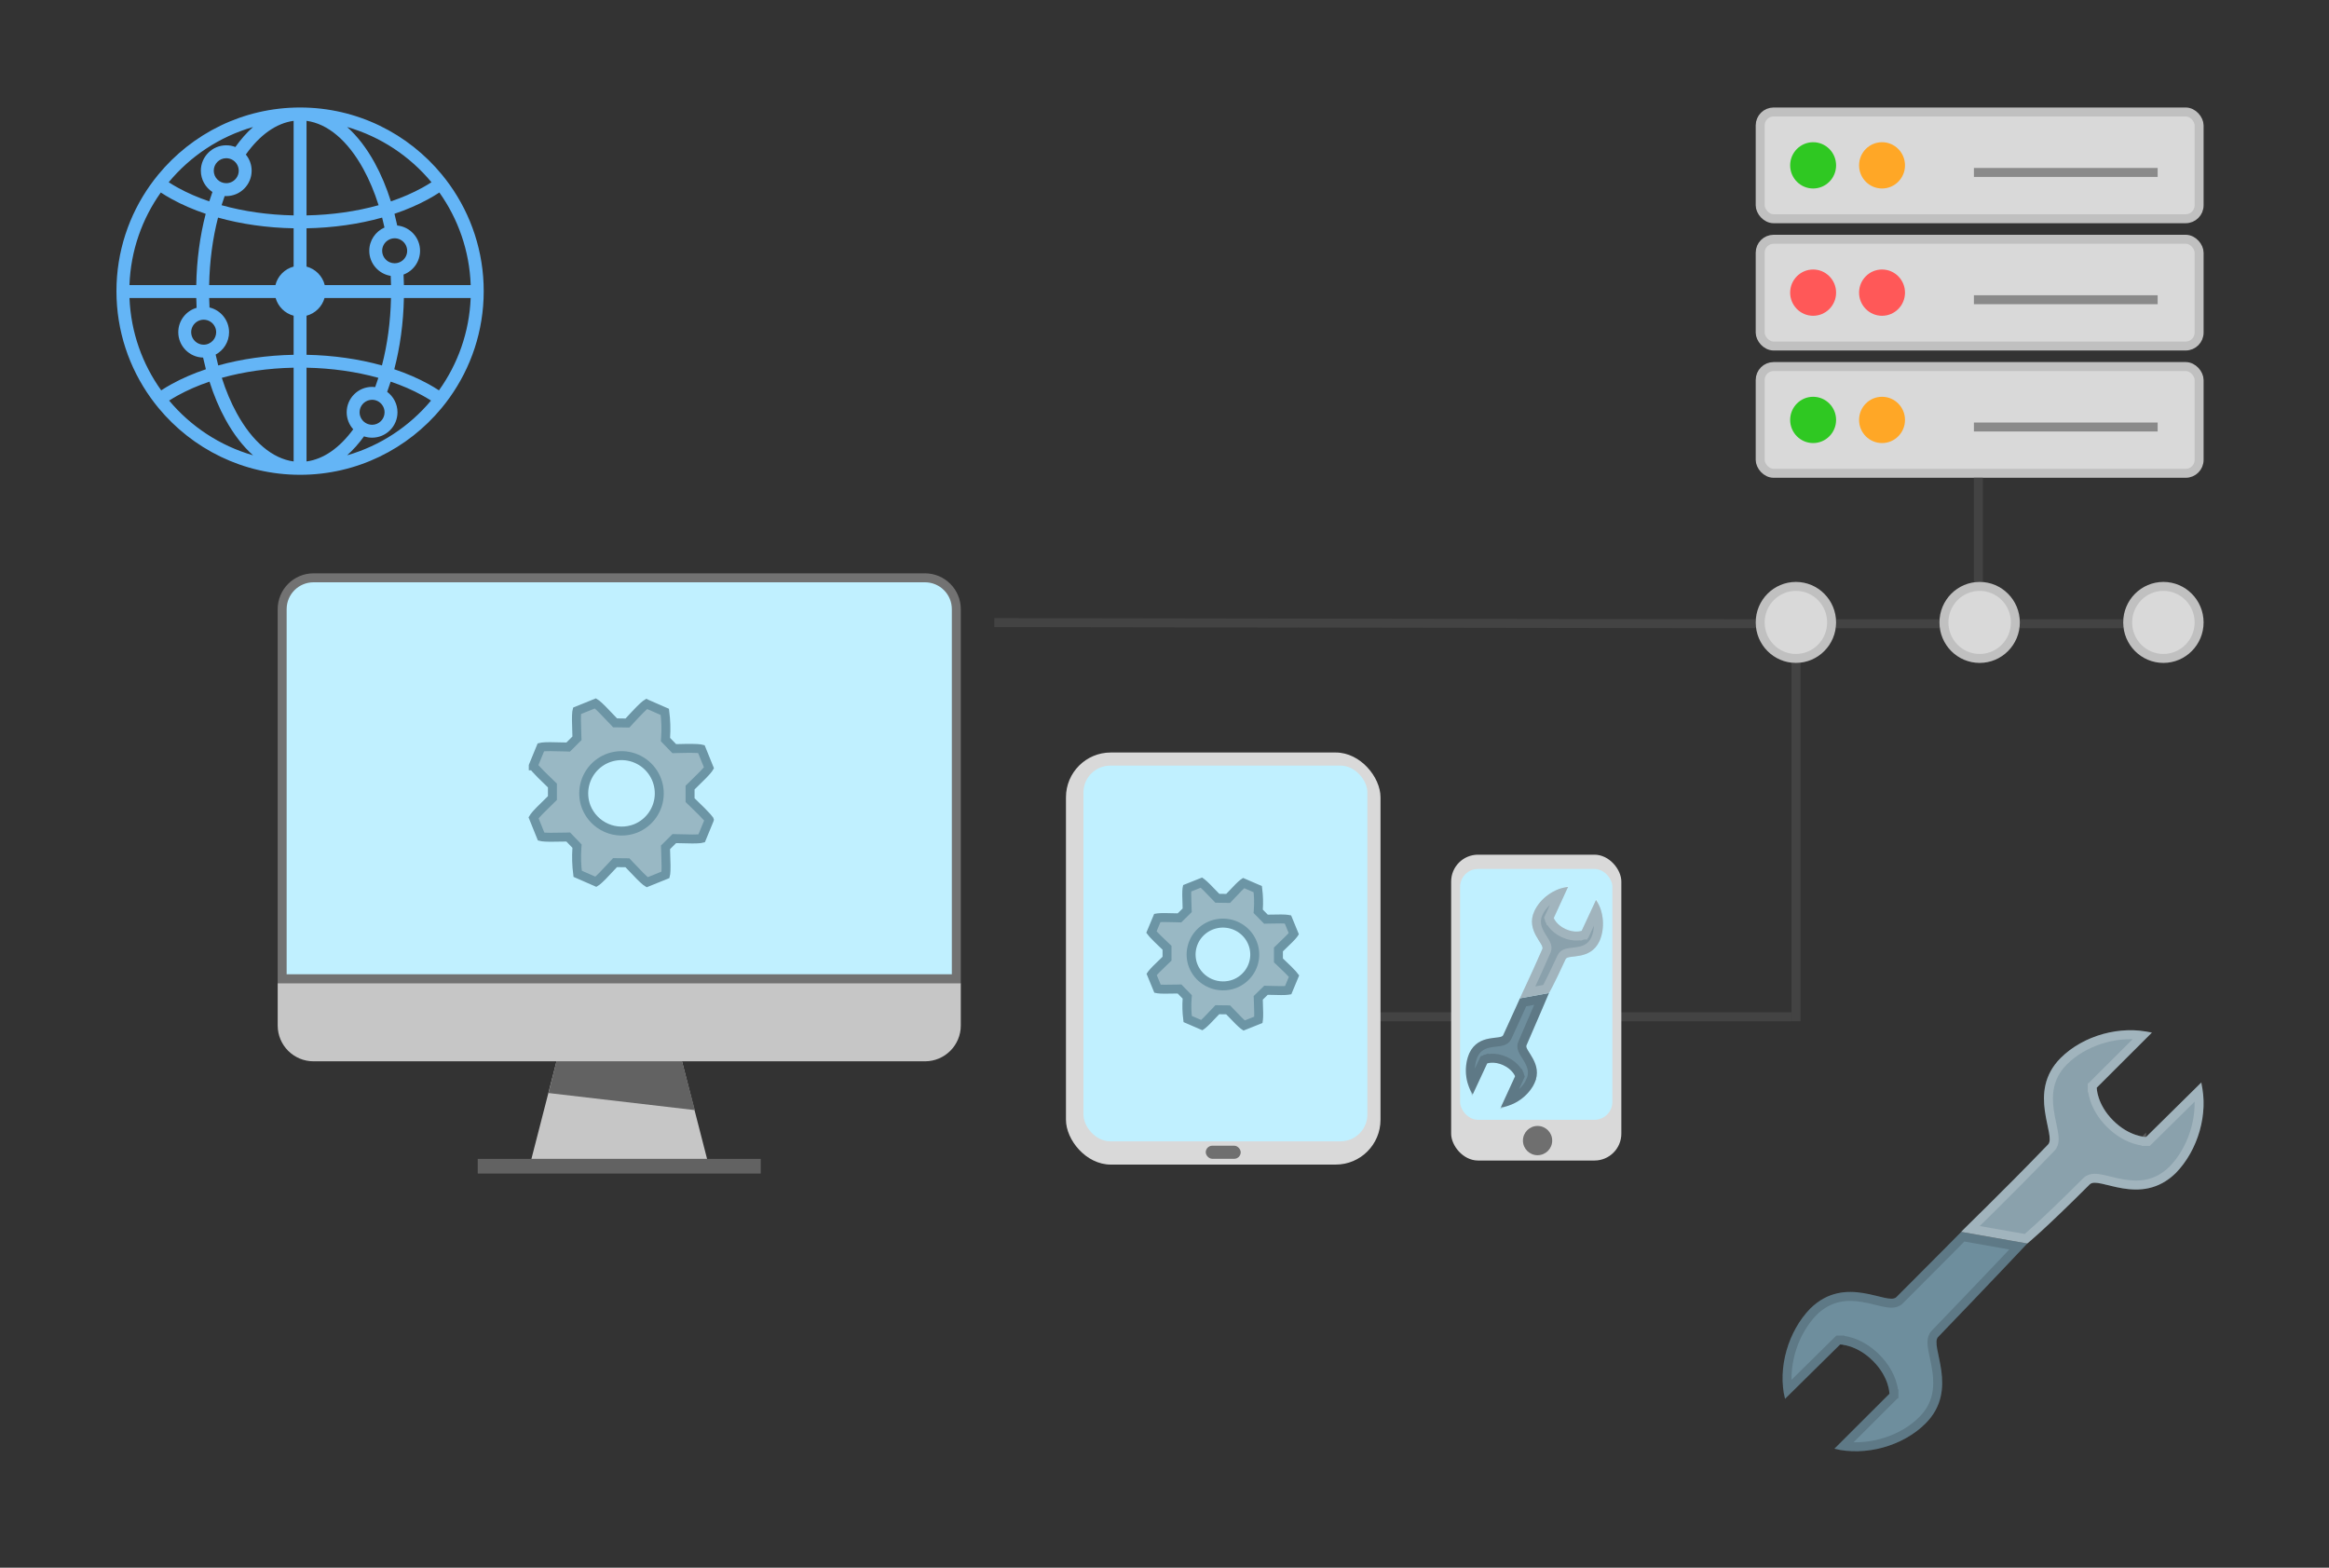 <svg width="260" height="175" viewBox="0 0 260 175" fill="none" xmlns="http://www.w3.org/2000/svg">
<rect x="0" y="0" width="260" height="175" fill="#333333" stroke="none"/>
<path d="M50.219 20.649C49.94 20.257 49.648 19.876 49.343 19.505C45.58 14.926 39.876 12 33.5 12C27.125 12 21.42 14.926 17.657 19.505C17.352 19.876 17.06 20.257 16.781 20.649C14.401 23.997 13 28.088 13 32.5C13 36.937 14.418 41.049 16.823 44.408C17.103 44.799 17.396 45.18 17.702 45.55C21.465 50.098 27.15 53 33.5 53C39.85 53 45.535 50.098 49.298 45.55C49.604 45.18 49.897 44.799 50.177 44.408C52.582 41.049 54 36.937 54 32.5C54 28.088 52.599 23.997 50.219 20.649ZM48.168 20.343C47.842 20.553 47.499 20.758 47.139 20.956C46.071 21.544 44.896 22.053 43.639 22.48C43.149 20.923 42.541 19.472 41.823 18.166C40.918 16.52 39.88 15.182 38.751 14.177C42.483 15.248 45.75 17.431 48.168 20.343ZM44.059 26.599C44.266 26.599 44.462 26.646 44.639 26.727C45.119 26.948 45.454 27.432 45.454 27.994C45.454 28.43 45.253 28.819 44.939 29.075C44.699 29.271 44.392 29.389 44.059 29.389C43.865 29.389 43.68 29.349 43.512 29.277C43.014 29.064 42.664 28.569 42.664 27.994C42.664 27.546 42.878 27.147 43.207 26.892C43.443 26.709 43.738 26.599 44.059 26.599ZM34.22 13.489C36.586 13.807 38.815 15.686 40.561 18.861C41.233 20.083 41.803 21.443 42.264 22.906C39.795 23.597 37.063 23.988 34.22 24.045V13.489ZM34.22 25.485C37.195 25.428 40.061 25.018 42.66 24.29C42.754 24.654 42.841 25.023 42.922 25.398C41.923 25.837 41.224 26.835 41.224 27.994C41.224 29.407 42.263 30.582 43.617 30.795C43.633 31.136 43.644 31.48 43.651 31.825H36.254C36.007 30.818 35.221 30.021 34.22 29.758V25.485ZM42.638 40.794C40.045 40.07 37.187 39.662 34.22 39.605V35.242C35.191 34.987 35.959 34.23 36.23 33.265H43.649C43.593 35.913 43.247 38.464 42.638 40.794ZM42.933 46.022C42.933 46.791 42.307 47.417 41.538 47.417C41.522 47.417 41.506 47.415 41.489 47.414C40.958 47.395 40.501 47.079 40.283 46.625C40.194 46.442 40.143 46.238 40.143 46.022C40.143 45.334 40.644 44.763 41.3 44.649C41.377 44.635 41.457 44.627 41.538 44.627C41.988 44.627 42.387 44.841 42.642 45.172C42.824 45.408 42.933 45.702 42.933 46.022ZM32.78 13.489V24.045C29.937 23.988 27.205 23.597 24.736 22.906C24.845 22.559 24.961 22.219 25.082 21.884C25.14 21.888 25.199 21.89 25.258 21.89C26.821 21.89 28.093 20.618 28.093 19.055C28.093 18.37 27.849 17.742 27.444 17.251C29.006 15.052 30.847 13.749 32.78 13.489ZM24.34 24.29C26.939 25.018 29.805 25.428 32.78 25.485V29.758C31.779 30.021 30.993 30.818 30.747 31.825H23.349C23.399 29.177 23.738 26.624 24.34 24.29ZM23.863 19.055C23.863 18.285 24.489 17.66 25.258 17.66C25.326 17.66 25.392 17.666 25.457 17.676C25.983 17.752 26.414 18.12 26.579 18.612C26.626 18.751 26.653 18.9 26.653 19.055C26.653 19.674 26.247 20.2 25.687 20.381C25.552 20.425 25.408 20.45 25.258 20.45C24.87 20.45 24.519 20.291 24.266 20.035C24.017 19.782 23.863 19.436 23.863 19.055ZM28.25 14.177C27.553 14.796 26.892 15.542 26.276 16.409C25.959 16.287 25.616 16.219 25.258 16.219C23.695 16.219 22.422 17.491 22.422 19.055C22.422 20.049 22.938 20.926 23.715 21.432C23.591 21.776 23.473 22.125 23.361 22.48C22.104 22.053 20.93 21.544 19.861 20.956C19.501 20.758 19.158 20.553 18.832 20.343C21.25 17.431 24.517 15.248 28.25 14.177ZM17.951 21.489C18.336 21.74 18.74 21.984 19.166 22.218C20.326 22.856 21.601 23.407 22.963 23.865C22.32 26.336 21.959 29.033 21.909 31.825H14.453C14.587 27.984 15.863 24.429 17.951 21.489ZM23.507 35.92C23.883 36.17 24.132 36.597 24.132 37.083C24.132 37.438 23.997 37.762 23.777 38.009C23.521 38.296 23.151 38.477 22.738 38.477C22.616 38.477 22.5 38.46 22.387 38.431C21.787 38.275 21.342 37.73 21.342 37.083C21.342 36.561 21.631 36.106 22.056 35.866C22.257 35.753 22.49 35.687 22.737 35.687C23.022 35.687 23.286 35.773 23.507 35.92ZM14.456 33.265H21.911C21.918 33.632 21.931 33.996 21.949 34.359C20.768 34.702 19.902 35.792 19.902 37.083C19.902 38.624 21.139 39.882 22.673 39.916C22.769 40.356 22.873 40.79 22.985 41.218C21.615 41.678 20.333 42.231 19.167 42.872C18.757 43.098 18.367 43.332 17.996 43.573C15.898 40.644 14.608 37.099 14.456 33.265ZM18.881 44.715C19.193 44.516 19.519 44.322 19.861 44.135C20.937 43.542 22.121 43.03 23.387 42.601C23.873 44.128 24.472 45.551 25.177 46.833C26.083 48.48 27.12 49.819 28.25 50.824C24.543 49.76 21.294 47.598 18.881 44.715ZM32.78 51.511C30.414 51.193 28.185 49.314 26.439 46.139C25.78 44.94 25.219 43.608 24.762 42.177C27.225 41.49 29.947 41.102 32.78 41.045V51.511ZM32.78 39.605C29.813 39.662 26.955 40.07 24.362 40.794C24.258 40.397 24.162 39.992 24.073 39.582C24.965 39.104 25.572 38.163 25.572 37.083C25.572 35.743 24.639 34.619 23.389 34.323C23.371 33.973 23.359 33.62 23.351 33.265H30.77C31.041 34.23 31.809 34.987 32.78 35.242V39.605ZM34.22 51.511V41.045C37.053 41.102 39.775 41.49 42.238 42.177C42.126 42.527 42.009 42.871 41.885 43.209C41.771 43.194 41.656 43.187 41.538 43.187C39.975 43.187 38.703 44.459 38.703 46.022C38.703 46.751 38.98 47.417 39.434 47.92C37.899 50.016 36.103 51.258 34.22 51.511ZM38.75 50.824C39.414 50.233 40.046 49.526 40.638 48.71C40.921 48.805 41.224 48.857 41.538 48.857C43.102 48.857 44.374 47.585 44.374 46.022C44.374 45.089 43.92 44.26 43.222 43.742C43.36 43.369 43.49 42.988 43.613 42.601C44.879 43.03 46.063 43.542 47.139 44.135C47.481 44.323 47.807 44.516 48.119 44.715C45.706 47.598 42.458 49.76 38.75 50.824ZM49.004 43.573C48.633 43.332 48.243 43.098 47.834 42.872C46.667 42.231 45.385 41.678 44.015 41.218C44.664 38.751 45.032 36.056 45.089 33.265H52.544C52.392 37.099 51.102 40.644 49.004 43.573ZM52.547 31.825H45.091C45.084 31.431 45.071 31.039 45.051 30.65C46.127 30.246 46.894 29.209 46.894 27.994C46.894 26.528 45.775 25.318 44.346 25.173C44.252 24.731 44.149 24.295 44.037 23.865C45.399 23.407 46.674 22.856 47.834 22.218C48.26 21.984 48.664 21.74 49.049 21.489C51.137 24.429 52.413 27.984 52.547 31.825Z" fill="#64B5F6"/>
<rect x="196.5" y="12.5" width="49" height="11.917" rx="1.5" fill="#D9D9D9" stroke="#C0C0C0"/>
<rect x="196.5" y="40.917" width="49" height="11.917" rx="1.5" fill="#D9D9D9" stroke="#C0C0C0"/>
<rect x="196.5" y="26.708" width="49" height="11.917" rx="1.5" fill="#D9D9D9" stroke="#C0C0C0"/>
<line x1="220.859" y1="53.333" x2="220.859" y2="64.958" stroke="#434343"/>
<line x1="204.974" y1="69.625" x2="216.513" y2="69.625" stroke="#434343"/>
<line x1="111.001" y1="69.5" x2="196.001" y2="69.627" stroke="#434343"/>
<line x1="153" y1="113.5" x2="200" y2="113.5" stroke="#434343"/>
<line x1="200.5" y1="74" x2="200.5" y2="114" stroke="#434343"/>
<line x1="225.487" y1="69.625" x2="237.026" y2="69.625" stroke="#434343"/>
<line x1="220.359" y1="47.667" x2="240.872" y2="47.667" stroke="#8A8A8A"/>
<line x1="220.359" y1="19.25" x2="240.872" y2="19.25" stroke="#8A8A8A"/>
<line x1="220.359" y1="33.458" x2="240.872" y2="33.458" stroke="#8A8A8A"/>
<path d="M224.987 69.479C224.987 71.703 223.199 73.5 221 73.5C218.801 73.5 217.013 71.703 217.013 69.479C217.013 67.255 218.801 65.458 221 65.458C223.199 65.458 224.987 67.255 224.987 69.479Z" fill="#D9D9D9" stroke="#C0C0C0"/>
<path d="M245.5 69.479C245.5 71.703 243.711 73.5 241.513 73.5C239.314 73.5 237.526 71.703 237.526 69.479C237.526 67.255 239.314 65.458 241.513 65.458C243.711 65.458 245.5 67.255 245.5 69.479Z" fill="#D9D9D9" stroke="#C0C0C0"/>
<path d="M204.474 69.479C204.474 71.703 202.686 73.5 200.487 73.5C198.289 73.5 196.5 71.703 196.5 69.479C196.5 67.255 198.289 65.458 200.487 65.458C202.686 65.458 204.474 67.255 204.474 69.479Z" fill="#D9D9D9" stroke="#C0C0C0"/>
<ellipse cx="210.103" cy="18.458" rx="2.564" ry="2.583" fill="#FFA726"/>
<ellipse cx="202.41" cy="18.458" rx="2.564" ry="2.583" fill="#2FC822"/>
<ellipse cx="210.103" cy="46.875" rx="2.564" ry="2.583" fill="#FFA726"/>
<ellipse cx="202.41" cy="46.875" rx="2.564" ry="2.583" fill="#2FC822"/>
<ellipse cx="210.103" cy="32.667" rx="2.564" ry="2.583" fill="#FF5858"/>
<ellipse cx="202.41" cy="32.667" rx="2.564" ry="2.583" fill="#FF5858"/>
<path d="M35 64.5H103.26C105.193 64.5 106.76 66.067 106.76 68V109.256H31.5V68C31.5 66.067 33.067 64.5 35 64.5Z" fill="#C0F0FF" stroke="#727272"/>
<path d="M107.26 114.472C107.26 116.681 105.469 118.472 103.26 118.472L35 118.472C32.791 118.472 31 116.681 31 114.472L31 109.756L107.26 109.756L107.26 114.472Z" fill="#C6C6C6"/>
<path d="M62.127 118.472H76.134L78.935 129.366H59.325L62.127 118.472Z" fill="#C6C6C6"/>
<path d="M62.127 118.472H76.134L77.573 123.919L61.232 122.012L62.127 118.472Z" fill="#626262"/>
<rect x="53.333" y="129.366" width="31.593" height="1.634" fill="#626262"/>
<rect x="162" y="95.406" width="19" height="34.141" rx="3" fill="#D9D9D9"/>
<rect x="163" y="97" width="17" height="28" rx="2" fill="#C0F0FF"/>
<circle cx="171.648" cy="127.32" r="1.633" fill="#6F6F6F"/>
<rect x="119" y="84" width="35.114" height="46" rx="5" fill="#D9D9D9"/>
<rect x="120.951" y="85.463" width="31.7" height="41.941" rx="3" fill="#C0F0FF"/>
<rect x="134.606" y="127.892" width="3.902" height="1.463" rx="0.732" fill="#6F6F6F"/>
<path d="M74.45 94.433L74.294 94.588L74.303 94.808C74.369 96.397 74.37 97.151 74.323 97.522C74.316 97.583 74.308 97.625 74.301 97.653L72.244 98.484C72.219 98.469 72.18 98.443 72.125 98.401C71.824 98.168 71.283 97.633 70.189 96.465L70.043 96.309L69.83 96.307L68.884 96.295L68.66 96.292L68.509 96.456C67.45 97.609 66.928 98.132 66.637 98.357C66.588 98.395 66.553 98.418 66.529 98.433L64.487 97.54C64.366 96.59 64.337 95.63 64.402 94.674L64.417 94.453L64.264 94.293L63.589 93.592L63.436 93.433L63.215 93.439C61.653 93.48 60.912 93.469 60.547 93.417C60.484 93.408 60.441 93.399 60.414 93.392L59.562 91.283C59.577 91.258 59.601 91.219 59.643 91.164C59.866 90.865 60.383 90.325 61.517 89.233L61.67 89.085V88.872V87.897V87.683L61.515 87.535C60.541 86.608 60.037 86.086 59.776 85.791C59.644 85.643 59.581 85.56 59.552 85.517C59.545 85.507 59.54 85.499 59.538 85.495L59.535 85.49L59.535 85.49C59.534 85.489 59.534 85.489 59.534 85.487C59.534 85.487 59.533 85.487 59.533 85.487L59.533 85.486L59.536 85.477L60.386 83.41C60.414 83.403 60.458 83.394 60.525 83.386C60.895 83.337 61.642 83.332 63.216 83.383L63.432 83.391L63.585 83.238L64.255 82.57L64.41 82.415L64.402 82.196C64.338 80.608 64.339 79.855 64.386 79.483C64.394 79.42 64.402 79.377 64.409 79.35L66.472 78.515C66.497 78.531 66.535 78.556 66.589 78.598C66.888 78.831 67.427 79.366 68.52 80.533L68.665 80.688L68.877 80.691L69.824 80.705L70.048 80.709L70.2 80.544C71.262 79.387 71.786 78.864 72.076 78.642C72.121 78.608 72.154 78.586 72.177 78.572L72.181 78.574L74.218 79.464C74.341 80.416 74.371 81.377 74.306 82.334L74.291 82.556L74.445 82.715L75.12 83.413L75.273 83.571L75.493 83.565C77.056 83.522 77.797 83.535 78.162 83.587C78.226 83.597 78.268 83.606 78.296 83.613L79.147 85.716C79.132 85.741 79.108 85.78 79.066 85.836C78.842 86.135 78.325 86.674 77.191 87.767L77.038 87.914V88.127V89.105V89.319L77.193 89.467C78.165 90.394 78.668 90.915 78.931 91.211C79.062 91.36 79.126 91.443 79.156 91.487C79.166 91.502 79.171 91.51 79.173 91.514C79.173 91.514 79.174 91.515 79.174 91.515L79.174 91.515L79.174 91.515L79.176 91.521L79.174 91.528L78.326 93.591C78.299 93.598 78.254 93.607 78.187 93.616C77.816 93.664 77.068 93.669 75.494 93.617L75.278 93.61L75.125 93.762L74.45 94.433ZM65.442 90.073L65.442 90.073L65.444 90.079C65.859 91.126 66.672 91.967 67.705 92.417C68.738 92.867 69.908 92.889 70.957 92.478L70.957 92.478L70.962 92.476C71.733 92.165 72.394 91.633 72.863 90.947C73.332 90.261 73.588 89.452 73.599 88.621C73.609 87.791 73.375 86.975 72.924 86.277C72.473 85.579 71.826 85.03 71.064 84.699C70.303 84.367 69.46 84.268 68.642 84.414C67.824 84.559 67.067 84.943 66.467 85.517C65.866 86.091 65.449 86.83 65.266 87.641C65.084 88.451 65.145 89.297 65.442 90.073ZM79.174 91.516C79.174 91.516 79.174 91.516 79.174 91.516Z" fill="#99B8C4" stroke="#6C95A5"/>
<path d="M140.623 111.233L140.464 111.389L140.474 111.611C140.528 112.9 140.528 113.501 140.491 113.791C140.489 113.809 140.486 113.825 140.484 113.839L138.882 114.477C138.867 114.467 138.849 114.454 138.827 114.438C138.587 114.254 138.148 113.827 137.249 112.88L137.103 112.727L136.892 112.725L136.115 112.715L135.894 112.712L135.743 112.874C134.872 113.809 134.449 114.226 134.217 114.403C134.2 114.416 134.186 114.426 134.173 114.435L132.587 113.751C132.493 113.006 132.473 112.254 132.524 111.505L132.54 111.282L132.383 111.121L131.829 110.554L131.677 110.397L131.459 110.403C130.173 110.436 129.573 110.427 129.282 110.386C129.259 110.383 129.24 110.38 129.225 110.377L128.563 108.763C128.572 108.75 128.584 108.734 128.597 108.716C128.775 108.481 129.194 108.05 130.126 107.164L130.282 107.016V106.802V106.012V105.796L130.124 105.648C129.325 104.897 128.914 104.477 128.701 104.241C128.615 104.145 128.566 104.084 128.54 104.049L129.201 102.464C129.217 102.461 129.238 102.458 129.263 102.454C129.558 102.416 130.165 102.412 131.458 102.453L131.672 102.46L131.825 102.31L132.375 101.77L132.533 101.614L132.524 101.393C132.472 100.105 132.473 99.504 132.51 99.214C132.513 99.194 132.515 99.177 132.518 99.163L134.125 98.523C134.139 98.533 134.157 98.545 134.178 98.561C134.417 98.745 134.854 99.172 135.753 100.118L135.898 100.271L136.108 100.274L136.885 100.285L137.107 100.289L137.258 100.126C138.132 99.188 138.556 98.771 138.787 98.597C138.802 98.586 138.814 98.577 138.826 98.569L140.412 99.253C140.506 99.999 140.528 100.752 140.476 101.501L140.461 101.726L140.618 101.886L141.172 102.451L141.325 102.606L141.543 102.6C142.827 102.566 143.428 102.576 143.719 102.618C143.742 102.621 143.762 102.624 143.777 102.627L144.438 104.236C144.429 104.25 144.418 104.265 144.404 104.283C144.226 104.518 143.807 104.95 142.874 105.836L142.719 105.983V106.198V106.99V107.206L142.876 107.354C143.674 108.104 144.085 108.524 144.298 108.761C144.387 108.86 144.436 108.921 144.462 108.956L143.803 110.537C143.786 110.54 143.766 110.544 143.741 110.547C143.444 110.585 142.838 110.589 141.543 110.548L141.33 110.541L141.177 110.69L140.623 111.233ZM133.206 107.81L133.206 107.81L133.208 107.815C133.558 108.688 134.244 109.386 135.113 109.759C135.982 110.132 136.964 110.15 137.847 109.81L137.847 109.81L137.852 109.808C138.5 109.55 139.057 109.108 139.453 108.537C139.849 107.967 140.065 107.293 140.074 106.6C140.084 105.907 139.885 105.227 139.504 104.646C139.124 104.066 138.579 103.61 137.938 103.335C137.297 103.06 136.589 102.977 135.901 103.098C135.214 103.219 134.577 103.537 134.071 104.014C133.564 104.491 133.212 105.106 133.057 105.782C132.903 106.458 132.955 107.163 133.206 107.81Z" fill="#99B8C4" stroke="#6C95A5"/>
<path d="M199.27 156.15L205.417 150.084C205.417 150.084 207.254 150.084 209.091 151.918C210.928 153.751 210.928 155.585 210.928 155.585L204.782 161.722C208.244 162.569 212.412 161.44 214.956 158.901C218.771 155.092 215.38 150.225 216.369 149.237C221.739 143.665 226.318 138.809 226.318 138.809L218.946 137.511C218.734 137.722 217.005 139.503 211.706 144.793C210.716 145.781 206.053 142.183 202.097 146.063C199.624 148.602 198.423 152.693 199.27 156.15Z" fill="#6E8E9D"/>
<path d="M205.417 150.084V149.584H205.212L205.066 149.728L199.586 155.136C199.166 152.062 200.306 148.621 202.451 146.416C204.271 144.634 206.237 144.56 207.933 144.837C208.506 144.93 209.013 145.056 209.488 145.174C209.746 145.237 209.994 145.299 210.238 145.351C210.563 145.422 210.889 145.477 211.179 145.472C211.468 145.468 211.803 145.402 212.059 145.147C214.709 142.501 216.467 140.733 217.589 139.599C218.342 138.839 218.805 138.367 219.061 138.106C219.081 138.086 219.1 138.066 219.118 138.048L225.317 139.141C225.266 139.194 225.212 139.251 225.155 139.311C224.642 139.853 223.902 140.634 222.995 141.589C221.18 143.498 218.694 146.103 216.012 148.887C215.762 149.139 215.693 149.472 215.681 149.76C215.669 150.052 215.715 150.383 215.775 150.718C215.822 150.975 215.878 151.236 215.936 151.508C216.039 151.989 216.148 152.502 216.227 153.078C216.464 154.818 216.353 156.799 214.603 158.547C212.402 160.744 208.9 161.837 205.804 161.408L211.282 155.939L211.428 155.793V155.585H210.928C211.428 155.585 211.428 155.585 211.428 155.585L211.428 155.584L211.428 155.583L211.428 155.58L211.428 155.572L211.428 155.548C211.427 155.529 211.426 155.502 211.424 155.47C211.419 155.404 211.411 155.313 211.395 155.199C211.362 154.972 211.298 154.656 211.173 154.281C210.922 153.528 210.424 152.542 209.445 151.564C208.465 150.586 207.477 150.089 206.723 149.838C206.347 149.713 206.031 149.65 205.804 149.617C205.69 149.601 205.599 149.593 205.533 149.588C205.5 149.586 205.474 149.585 205.455 149.584L205.431 149.584L205.423 149.584L205.42 149.584L205.418 149.584L205.418 149.584C205.418 149.584 205.417 149.584 205.417 150.084Z" stroke="black" stroke-opacity="0.15"/>
<path d="M245.73 120.85L239.583 126.916C239.583 126.916 237.746 126.916 235.909 125.082C234.072 123.249 234.072 121.415 234.072 121.415L240.218 115.278C236.756 114.431 232.588 115.56 230.044 118.099C226.229 121.908 229.62 126.775 228.631 127.763C223.261 133.335 219.088 137.299 218.946 137.511L226.318 138.809C226.318 138.809 227.995 137.497 233.294 132.207C234.284 131.219 238.947 134.817 242.903 130.937C245.376 128.398 246.577 124.307 245.73 120.85Z" fill="#8AA1AC"/>
<path d="M226.178 138.277L219.968 137.183C220.015 137.137 220.064 137.088 220.115 137.038C220.282 136.874 220.472 136.686 220.685 136.477C221.103 136.066 221.606 135.57 222.18 135.002C223.913 133.288 226.301 130.902 228.988 128.113C229.238 127.861 229.307 127.528 229.319 127.24C229.331 126.948 229.285 126.617 229.225 126.282C229.178 126.025 229.122 125.764 229.064 125.492C228.961 125.011 228.852 124.498 228.773 123.922C228.536 122.182 228.647 120.201 230.397 118.453C232.598 116.256 236.1 115.163 239.196 115.592L233.718 121.061L233.572 121.207V121.415L234.072 121.415C233.572 121.415 233.572 121.415 233.572 121.415L233.572 121.416L233.572 121.417L233.572 121.42L233.572 121.428L233.572 121.452C233.573 121.471 233.574 121.498 233.576 121.53C233.581 121.596 233.589 121.687 233.605 121.801C233.638 122.028 233.702 122.344 233.827 122.719C234.078 123.472 234.576 124.458 235.555 125.436C236.535 126.414 237.523 126.911 238.277 127.162C238.653 127.287 238.969 127.35 239.196 127.383C239.31 127.399 239.401 127.407 239.467 127.412C239.5 127.414 239.526 127.415 239.545 127.416L239.569 127.416L239.577 127.416L239.58 127.416L239.582 127.416L239.582 127.416C239.582 127.416 239.583 127.416 239.583 126.916V127.416H239.788L239.934 127.272L245.414 121.864C245.834 124.938 244.694 128.379 242.549 130.584C240.729 132.366 238.763 132.44 237.067 132.163C236.494 132.07 235.987 131.944 235.512 131.826C235.254 131.763 235.006 131.701 234.762 131.649C234.437 131.578 234.111 131.523 233.821 131.528C233.532 131.532 233.197 131.598 232.941 131.853C230.295 134.494 228.557 136.14 227.482 137.123C226.944 137.614 226.573 137.94 226.337 138.142C226.275 138.195 226.222 138.24 226.178 138.277Z" stroke="white" stroke-opacity="0.2"/>
<path d="M164.417 122.155L166.023 118.708C166.023 118.708 166.781 118.427 167.82 118.904C168.859 119.381 169.14 120.139 169.14 120.139L167.544 123.615C169.102 123.435 170.65 122.331 171.31 120.893C172.301 118.735 170.156 117.242 170.412 116.683C171.774 113.558 172.92 110.851 172.92 110.851L169.679 111.442C169.624 111.562 169.183 112.562 167.807 115.559C167.551 116.119 165.075 115.345 164.037 117.554C163.406 118.982 163.537 120.856 164.417 122.155Z" fill="#6E8E9D"/>
<path d="M166.023 118.708L165.85 118.239L165.657 118.31L165.57 118.496L164.399 121.01C164.033 119.973 164.059 118.745 164.492 117.761C164.918 116.86 165.618 116.564 166.311 116.429C166.553 116.382 166.759 116.359 166.965 116.336C167.083 116.322 167.202 116.309 167.327 116.291C167.476 116.27 167.645 116.24 167.796 116.181C167.945 116.123 168.152 116.007 168.262 115.768C168.95 114.269 169.405 113.268 169.694 112.627C169.851 112.281 169.958 112.043 170.028 111.886L172.097 111.509C171.99 111.76 171.862 112.06 171.717 112.398C171.261 113.464 170.635 114.92 169.955 116.48C169.85 116.713 169.894 116.942 169.942 117.091C169.992 117.244 170.075 117.396 170.153 117.528C170.221 117.641 170.287 117.746 170.354 117.852C170.466 118.027 170.578 118.204 170.695 118.424C171.039 119.069 171.259 119.806 170.856 120.684L171.31 120.893L170.856 120.684C170.403 121.669 169.47 122.488 168.43 122.884L169.595 120.347L169.681 120.159L169.609 119.965L169.14 120.139C169.609 119.965 169.609 119.964 169.609 119.964L169.609 119.964L169.608 119.963L169.608 119.96L169.605 119.955L169.6 119.941C169.595 119.93 169.59 119.917 169.582 119.9C169.568 119.868 169.547 119.825 169.52 119.774C169.464 119.672 169.381 119.537 169.26 119.387C169.017 119.084 168.627 118.724 168.029 118.449C167.431 118.175 166.903 118.114 166.516 118.127C166.323 118.133 166.166 118.158 166.052 118.182C165.996 118.195 165.95 118.207 165.916 118.217C165.899 118.222 165.885 118.227 165.874 118.23L165.859 118.235L165.854 118.237L165.852 118.238L165.851 118.238L165.85 118.239C165.85 118.239 165.85 118.239 166.023 118.708Z" stroke="black" stroke-opacity="0.15"/>
<path d="M178.177 100.459L176.57 103.907C176.57 103.907 175.813 104.188 174.774 103.711C173.735 103.234 173.454 102.476 173.454 102.476L175.05 98.999C173.491 99.179 171.944 100.283 171.284 101.722C170.293 103.879 172.438 105.372 172.182 105.932C170.82 109.056 169.705 111.333 169.679 111.442L172.92 110.851C172.92 110.851 173.411 110.052 174.786 107.055C175.043 106.496 177.519 107.269 178.557 105.06C179.188 103.633 179.057 101.758 178.177 100.459Z" fill="#8AA1AC"/>
<path d="M172.6 110.401L170.533 110.778C170.634 110.562 170.752 110.311 170.883 110.028C171.336 109.053 171.956 107.7 172.638 106.135C172.744 105.901 172.7 105.673 172.651 105.524C172.601 105.37 172.519 105.219 172.44 105.086C172.373 104.973 172.307 104.868 172.24 104.763C172.128 104.587 172.016 104.41 171.899 104.191C171.555 103.546 171.335 102.808 171.738 101.93C172.191 100.945 173.124 100.127 174.164 99.73L172.999 102.267L172.913 102.455L172.985 102.65L173.454 102.476C172.985 102.65 172.985 102.65 172.985 102.65L172.985 102.651L172.986 102.652L172.986 102.654L172.988 102.659L172.994 102.673C172.998 102.684 173.004 102.698 173.011 102.714C173.026 102.746 173.047 102.789 173.074 102.84C173.129 102.942 173.213 103.077 173.334 103.228C173.577 103.53 173.967 103.891 174.565 104.165C175.163 104.44 175.691 104.5 176.078 104.487C176.271 104.481 176.428 104.456 176.542 104.432C176.598 104.42 176.644 104.407 176.678 104.397C176.695 104.392 176.709 104.388 176.72 104.384L176.735 104.379L176.74 104.377L176.742 104.376L176.743 104.376L176.744 104.376C176.744 104.376 176.744 104.375 176.57 103.907L176.744 104.375L176.937 104.304L177.024 104.118L178.195 101.605C178.561 102.641 178.535 103.869 178.102 104.853C177.676 105.754 176.976 106.05 176.283 106.185C176.041 106.233 175.835 106.256 175.629 106.279C175.511 106.292 175.392 106.305 175.267 106.323C175.118 106.344 174.949 106.375 174.798 106.433C174.649 106.492 174.442 106.607 174.332 106.846C173.646 108.34 173.183 109.282 172.892 109.849C172.761 110.104 172.665 110.283 172.6 110.401Z" stroke="white" stroke-opacity="0.2"/>
</svg>
